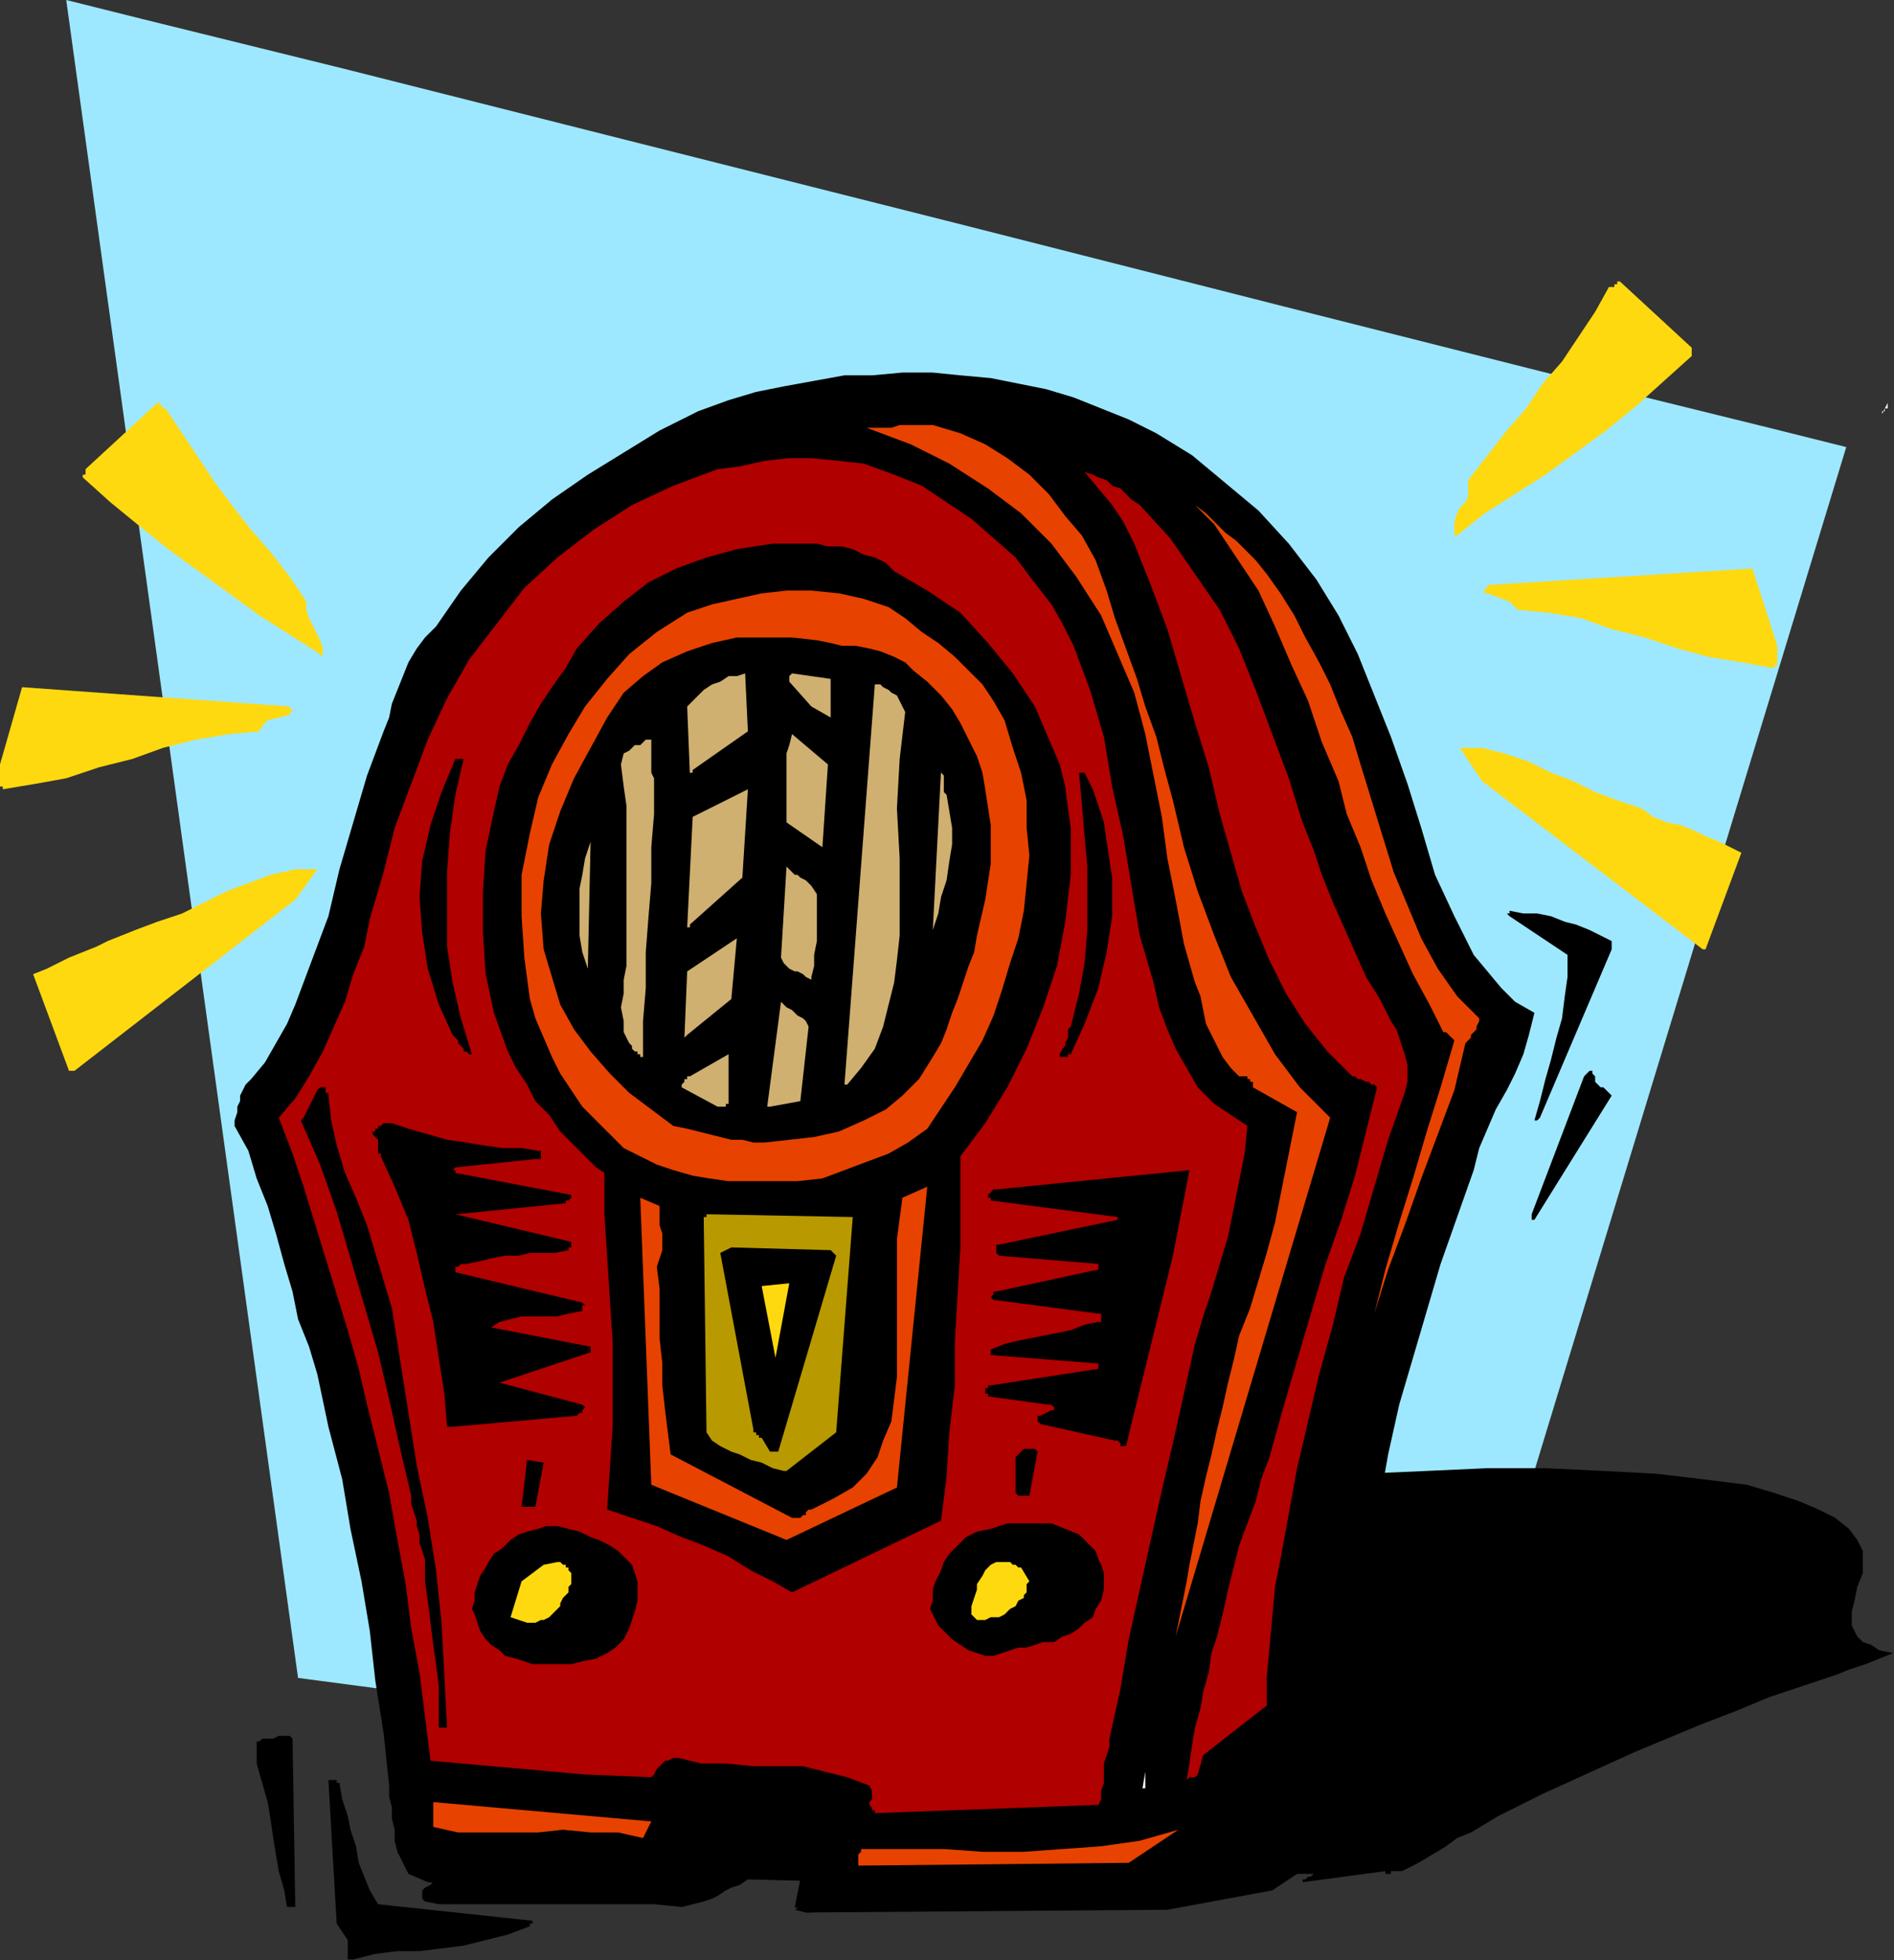 <?xml version="1.0" encoding="UTF-8" standalone="no"?>
<svg
   xmlns:dc="http://purl.org/dc/elements/1.1/"
   xmlns:cc="http://creativecommons.org/ns#"
   xmlns:rdf="http://www.w3.org/1999/02/22-rdf-syntax-ns#"
   xmlns:svg="http://www.w3.org/2000/svg"
   xmlns="http://www.w3.org/2000/svg"
   id="svg115"
   height="60.122mm"
   width="58.115mm"
   version="1.0">
  <rect width="100%" height="100%" fill="#333333" stroke="none"/>
  <defs
     id="defs3">
    <pattern
       y="0"
       x="0"
       height="6"
       width="6"
       patternUnits="userSpaceOnUse"
       id="WMFhbasepattern" />
  </defs>
  <path
     id="path5"
     d="  M 51.528,196.745   L 34.565,194.505   L 7.681,0   L 16.642,2.239   L 40.006,7.998   L 72.971,16.315   L 111.056,25.913   L 148.822,35.51   L 181.786,43.828   L 205.15,49.586   L 214.111,51.825   L 169.945,196.745   L 51.528,196.745  z "
     style="fill:#9ee8ff;fill-rule:evenodd;fill-opacity:1;stroke:none;" />
  <path
     id="path7"
     d="  M 40.966,227.136   L 43.526,226.496   L 46.087,226.176   L 48.647,226.176   L 51.207,225.856   L 53.768,225.536   L 56.328,224.897   L 58.889,224.257   L 61.449,223.297   L 61.449,223.297   L 61.449,223.297   L 61.449,223.297   L 61.449,222.977   L 61.769,222.977   L 61.769,222.977   L 61.769,222.657   L 61.769,222.657   L 43.846,220.738   L 42.886,219.138   L 42.246,217.539   L 41.606,215.939   L 41.286,214.02   L 40.646,212.1   L 40.326,210.501   L 39.686,208.581   L 39.366,206.662   L 39.046,206.662   L 39.046,206.662   L 39.046,206.342   L 38.726,206.342   L 38.726,206.342   L 38.406,206.342   L 38.086,206.342   L 38.086,206.342   L 39.046,222.977   L 40.326,224.897   L 40.326,227.136   L 40.646,227.136   L 40.646,227.136   L 40.646,227.136   L 40.646,227.136   L 40.646,227.136   L 40.646,227.136   L 40.966,227.136   L 40.966,227.136  z "
     style="fill:#000000;fill-rule:evenodd;fill-opacity:1;stroke:none;" />
  <path
     id="path9"
     d="  M 93.454,221.698   L 134.74,220.418   L 144.341,213.06   L 144.341,206.342   L 144.661,206.342   L 144.661,206.342   L 144.981,206.022   L 144.981,206.022   L 145.301,206.022   L 145.301,205.702   L 145.621,205.702   L 145.941,205.702   L 146.261,206.022   L 146.261,206.342   L 146.261,206.982   L 146.261,207.302   L 145.941,207.941   L 145.941,208.261   L 145.941,208.901   L 145.941,209.221   L 154.262,205.702   L 154.262,205.702   L 154.583,206.022   L 154.583,206.022   L 154.583,206.022   L 154.583,206.342   L 154.583,206.342   L 154.583,206.662   L 154.583,206.662   L 154.583,206.662   L 154.903,206.662   L 154.903,206.342   L 154.903,206.342   L 154.903,206.022   L 154.903,206.022   L 154.903,205.702   L 154.903,205.702   L 154.903,205.382   L 154.903,205.382   L 154.903,205.062   L 155.223,205.062   L 155.223,205.062   L 155.543,205.062   L 155.863,204.742   L 155.863,204.742   L 156.503,201.863   L 156.823,198.664   L 157.143,195.465   L 157.143,192.266   L 157.463,189.067   L 157.783,185.868   L 158.103,182.669   L 158.743,179.469   L 160.023,174.031   L 160.983,168.593   L 162.264,162.834   L 163.864,157.396   L 165.464,151.957   L 167.064,146.519   L 168.985,141.08   L 170.905,135.642   L 171.545,133.083   L 172.505,130.843   L 173.465,128.604   L 174.745,126.364   L 175.706,124.445   L 176.666,122.206   L 177.306,119.966   L 177.946,117.407   L 175.706,116.127   L 174.105,114.528   L 172.505,112.608   L 170.905,110.689   L 168.665,106.21   L 166.424,101.411   L 164.824,95.973   L 163.224,90.854   L 161.304,85.416   L 159.383,80.617   L 157.463,75.819   L 155.223,71.34   L 152.662,67.181   L 149.462,63.022   L 145.941,59.183   L 142.101,55.984   L 138.26,52.785   L 134.1,50.226   L 130.899,48.626   L 127.699,47.347   L 124.498,46.067   L 121.298,45.107   L 118.097,44.467   L 114.897,43.828   L 111.376,43.508   L 108.176,43.188   L 104.655,43.188   L 101.135,43.508   L 97.934,43.508   L 94.414,44.148   L 90.893,44.787   L 87.693,45.427   L 84.492,46.387   L 80.972,47.667   L 76.491,49.906   L 72.331,52.465   L 68.17,55.024   L 64.009,57.904   L 60.169,61.103   L 56.648,64.622   L 53.448,68.461   L 50.567,72.62   L 49.287,73.899   L 48.327,75.179   L 47.367,76.778   L 46.727,78.378   L 46.087,79.977   L 45.447,81.577   L 45.127,83.177   L 44.486,84.776   L 42.566,89.895   L 40.966,95.333   L 39.366,100.772   L 38.086,106.21   L 36.165,111.329   L 34.245,116.447   L 33.285,118.687   L 32.005,120.926   L 30.724,123.165   L 29.124,125.085   L 28.484,125.725   L 28.164,126.364   L 27.844,127.004   L 27.844,127.644   L 27.524,128.284   L 27.524,128.924   L 27.204,129.883   L 27.204,130.523   L 28.804,133.402   L 29.764,136.602   L 31.045,139.801   L 32.005,143   L 32.965,146.519   L 33.925,149.718   L 34.565,152.917   L 35.845,156.116   L 36.805,159.315   L 38.086,165.393   L 39.686,171.472   L 40.646,177.23   L 41.926,183.308   L 42.886,189.067   L 43.526,194.825   L 44.486,200.903   L 45.127,206.982   L 45.127,208.261   L 45.447,209.541   L 45.447,210.821   L 45.767,212.1   L 45.767,213.38   L 46.087,214.66   L 46.727,215.939   L 47.367,217.219   L 49.607,218.179   L 53.128,218.498   L 56.648,218.498   L 60.169,218.498   L 63.689,218.179   L 67.53,218.179   L 71.05,218.179   L 74.571,218.498   L 78.091,219.458   L 79.052,218.498   L 79.692,217.539   L 80.332,216.259   L 80.652,214.66   L 80.652,213.38   L 80.972,211.78   L 81.292,210.501   L 81.612,208.901   L 94.414,209.861   L 92.173,221.058   L 93.454,221.698  z "
     style="fill:#000000;fill-rule:evenodd;fill-opacity:1;stroke:none;" />
  <path
     id="path11"
     d="  M 93.454,221.698   L 135.38,221.378   L 147.542,219.138   L 150.422,217.219   L 150.742,217.219   L 150.742,217.219   L 151.062,217.219   L 151.382,217.219   L 151.382,217.219   L 151.702,217.219   L 152.022,217.219   L 152.342,217.219   L 152.342,217.219   L 152.342,217.219   L 152.022,217.539   L 152.022,217.539   L 151.702,217.539   L 151.382,217.859   L 151.062,217.859   L 151.062,218.179   L 160.663,216.899   L 160.663,216.899   L 160.663,217.219   L 160.663,217.219   L 160.663,217.219   L 160.663,217.219   L 160.663,217.219   L 160.663,217.219   L 160.663,217.219   L 160.663,217.219   L 160.663,217.219   L 160.983,217.219   L 160.983,217.219   L 160.983,217.219   L 160.983,217.219   L 161.304,217.219   L 161.304,216.899   L 161.304,216.899   L 161.624,216.899   L 161.624,216.899   L 161.944,216.899   L 161.944,216.899   L 162.264,216.899   L 162.584,216.899   L 162.584,216.899   L 164.504,215.939   L 166.104,214.979   L 167.704,214.02   L 168.985,213.06   L 170.585,212.42   L 172.185,211.46   L 173.785,210.501   L 175.706,209.541   L 178.906,207.941   L 182.427,206.342   L 185.947,204.742   L 189.468,203.143   L 193.308,201.543   L 197.149,199.944   L 201.309,198.344   L 205.15,196.745   L 207.07,196.105   L 208.99,195.465   L 210.911,194.825   L 212.831,194.185   L 214.431,193.545   L 216.352,192.906   L 217.952,192.266   L 219.552,191.626   L 217.952,191.306   L 216.992,190.666   L 216.031,190.346   L 215.391,189.707   L 215.071,189.067   L 214.751,188.427   L 214.751,187.787   L 214.751,186.827   L 215.071,185.548   L 215.391,183.948   L 216.031,182.349   L 216.031,181.069   L 216.031,179.789   L 215.391,178.51   L 214.431,177.23   L 212.831,175.95   L 210.911,174.991   L 208.67,174.031   L 205.79,173.071   L 202.59,172.112   L 197.469,171.472   L 192.028,170.832   L 185.947,170.512   L 179.226,170.192   L 172.505,170.192   L 165.464,170.512   L 158.103,170.832   L 150.742,171.472   L 145.301,172.112   L 139.86,172.751   L 134.74,173.711   L 129.619,174.351   L 124.498,175.311   L 119.377,176.27   L 114.577,177.55   L 110.096,178.83   L 108.496,179.15   L 106.896,179.469   L 105.295,179.789   L 104.015,180.429   L 102.735,180.749   L 101.775,181.389   L 100.495,181.709   L 99.214,182.029   L 95.374,183.628   L 91.533,185.228   L 88.013,186.827   L 84.172,188.427   L 80.332,190.026   L 76.491,191.306   L 72.331,192.586   L 67.53,193.865   L 66.89,194.185   L 66.25,194.185   L 65.61,194.505   L 65.29,194.505   L 64.969,194.825   L 64.329,194.825   L 64.009,195.145   L 63.689,195.465   L 64.009,196.105   L 63.689,197.064   L 63.689,198.024   L 63.369,198.984   L 63.049,199.944   L 62.729,200.903   L 62.089,201.863   L 61.769,202.823   L 61.449,203.783   L 60.809,205.382   L 59.849,207.302   L 58.569,208.901   L 57.288,210.501   L 56.008,212.1   L 54.408,214.02   L 52.808,215.619   L 50.887,217.219   L 50.567,217.859   L 50.247,218.179   L 49.927,218.498   L 49.287,218.818   L 48.967,219.138   L 48.967,219.778   L 48.967,220.098   L 49.287,220.418   L 50.887,220.738   L 54.408,220.738   L 57.928,220.738   L 61.449,220.738   L 65.29,220.738   L 68.81,220.738   L 72.331,220.738   L 75.851,220.738   L 79.052,221.058   L 80.332,220.738   L 81.612,220.418   L 82.572,220.098   L 83.212,219.778   L 84.172,219.138   L 84.812,218.818   L 85.773,218.498   L 86.733,217.859   L 99.214,218.179   L 92.173,221.378   L 93.454,221.698  z "
     style="fill:#000000;fill-rule:evenodd;fill-opacity:1;stroke:none;" />
  <path
     id="path13"
     d="  M 33.925,221.058   L 33.925,221.058   L 33.925,221.058   L 33.925,221.058   L 33.925,221.058   L 33.925,221.058   L 33.925,221.058   L 34.245,221.058   L 34.245,221.058   L 33.925,201.543   L 33.605,201.223   L 32.965,201.223   L 32.645,201.223   L 32.325,201.223   L 31.685,201.543   L 31.365,201.543   L 31.045,201.543   L 30.404,201.543   L 30.084,201.863   L 29.764,201.863   L 29.764,202.503   L 29.764,202.823   L 29.764,203.143   L 29.764,203.783   L 29.764,204.102   L 29.764,204.422   L 30.404,206.662   L 31.045,208.901   L 31.365,210.821   L 31.685,213.06   L 32.005,214.979   L 32.325,216.899   L 32.965,219.138   L 33.285,221.058   L 33.285,221.058   L 33.605,221.058   L 33.605,221.058   L 33.605,221.058   L 33.605,221.058   L 33.605,221.058   L 33.925,221.058   L 33.925,221.058  z "
     style="fill:#000000;fill-rule:evenodd;fill-opacity:1;stroke:none;" />
  <path
     id="path15"
     d="  M 99.855,216.259   L 130.899,215.939   L 136.66,212.1   L 132.179,213.38   L 127.699,214.02   L 123.218,214.34   L 118.737,214.66   L 113.937,214.66   L 109.456,214.34   L 104.655,214.34   L 100.175,214.34   L 99.855,214.34   L 99.855,214.66   L 99.535,214.979   L 99.535,214.979   L 99.535,215.299   L 99.535,215.619   L 99.535,215.939   L 99.535,216.259   L 99.535,216.259   L 99.535,216.259   L 99.535,216.259   L 99.535,216.259   L 99.535,216.259   L 99.855,216.259   L 99.855,216.259   L 99.855,216.259  z "
     style="fill:#e84200;fill-rule:evenodd;fill-opacity:1;stroke:none;" />
  <path
     id="path17"
     d="  M 150.742,214.34   L 164.184,207.621   L 163.864,205.702   L 163.224,204.102   L 162.904,202.183   L 162.264,199.944   L 161.944,198.024   L 161.624,195.785   L 161.624,193.865   L 161.944,191.946   L 161.944,191.626   L 161.944,191.626   L 161.624,191.306   L 161.624,191.306   L 161.624,191.306   L 161.624,191.306   L 161.304,191.306   L 161.304,191.306   L 160.983,194.825   L 160.663,198.344   L 160.343,201.543   L 159.383,204.422   L 157.783,207.302   L 155.863,209.861   L 153.622,212.1   L 150.422,214.34   L 150.422,214.34   L 150.422,214.34   L 150.422,214.34   L 150.422,214.34   L 150.742,214.34   L 150.742,214.34   L 150.742,214.34   L 150.742,214.34  z "
     style="fill:#000000;fill-rule:evenodd;fill-opacity:1;stroke:none;" />
  <path
     id="path19"
     d="  M 74.571,213.06   L 75.531,211.141   L 50.247,208.901   L 50.247,211.78   L 53.128,212.42   L 56.008,212.42   L 59.209,212.42   L 62.409,212.42   L 65.29,212.1   L 68.49,212.42   L 71.69,212.42   L 74.571,213.06  z "
     style="fill:#e84200;fill-rule:evenodd;fill-opacity:1;stroke:none;" />
  <path
     id="path21"
     d="  M 101.455,210.181   L 127.379,209.221   L 127.699,208.581   L 127.699,207.621   L 128.019,206.662   L 128.019,205.702   L 128.019,204.422   L 128.339,203.463   L 128.659,202.503   L 128.659,201.543   L 129.939,195.785   L 130.899,190.026   L 132.179,184.268   L 133.459,178.51   L 134.74,172.751   L 136.02,167.313   L 137.3,161.554   L 138.58,155.796   L 139.54,152.597   L 140.5,149.718   L 141.461,146.519   L 142.421,143.32   L 143.061,140.121   L 143.701,136.921   L 144.341,133.722   L 144.661,130.523   L 142.741,129.244   L 140.821,127.964   L 138.9,126.044   L 137.62,123.805   L 136.34,121.566   L 135.38,119.326   L 134.42,116.767   L 133.78,113.888   L 132.179,108.449   L 131.219,102.691   L 130.259,96.933   L 128.979,91.174   L 128.019,85.416   L 126.418,79.977   L 125.458,77.418   L 124.498,74.859   L 123.218,72.3   L 121.938,70.06   L 119.697,67.181   L 117.777,64.622   L 115.217,62.382   L 112.656,60.143   L 109.776,58.224   L 106.896,56.304   L 103.695,55.024   L 100.175,53.745   L 97.294,53.425   L 94.094,53.105   L 91.533,53.105   L 88.653,53.425   L 85.773,54.065   L 83.212,54.385   L 80.652,55.344   L 78.091,56.304   L 73.291,58.544   L 68.81,61.423   L 64.649,64.622   L 60.809,68.141   L 57.608,72.3   L 54.408,76.458   L 51.848,80.937   L 49.607,85.736   L 47.687,90.854   L 45.767,95.973   L 44.486,101.092   L 42.886,106.53   L 42.246,109.729   L 40.966,112.928   L 40.006,116.127   L 38.726,119.006   L 37.445,121.886   L 35.845,124.765   L 34.245,127.324   L 32.325,129.563   L 33.925,133.722   L 35.205,137.561   L 36.485,141.72   L 37.766,145.879   L 39.046,150.038   L 40.326,154.197   L 41.606,158.675   L 42.566,162.834   L 43.846,167.953   L 45.127,173.071   L 46.087,178.51   L 47.047,183.628   L 47.687,188.747   L 48.647,193.865   L 49.287,198.984   L 49.927,204.102   L 67.85,205.702   L 75.531,206.022   L 75.851,205.702   L 76.171,205.062   L 76.491,204.742   L 76.811,204.422   L 77.131,204.102   L 77.451,204.102   L 78.091,203.783   L 78.731,203.783   L 81.292,204.422   L 84.172,204.422   L 87.373,204.742   L 90.253,204.742   L 93.134,204.742   L 95.694,205.382   L 98.254,206.022   L 100.815,206.982   L 101.135,207.621   L 101.135,207.941   L 101.135,208.261   L 101.135,208.581   L 100.815,208.901   L 100.815,209.221   L 101.135,209.541   L 101.135,209.861   L 101.135,209.861   L 101.135,209.861   L 101.135,209.861   L 101.455,209.861   L 101.455,209.861   L 101.455,209.861   L 101.455,209.861   L 101.455,210.181  z "
     style="fill:#b00000;fill-rule:evenodd;fill-opacity:1;stroke:none;" />
  <path
     id="path23"
     d="  M 132.499,207.302   L 132.819,207.302   L 132.819,206.982   L 132.819,206.662   L 132.819,206.342   L 132.819,206.022   L 132.819,205.702   L 132.819,205.382   L 132.819,205.382   L 132.499,207.302  z "
     style="fill:#ffffff;fill-rule:evenodd;fill-opacity:1;stroke:none;" />
  <path
     id="path25"
     d="  M 137.62,206.342   L 137.94,206.022   L 137.94,206.022   L 137.94,206.022   L 138.26,206.022   L 138.26,206.022   L 138.58,206.022   L 138.58,206.022   L 138.9,205.702   L 139.54,203.463   L 146.901,197.704   L 146.901,194.505   L 147.221,190.986   L 147.542,187.467   L 147.862,183.948   L 148.502,180.749   L 149.142,177.23   L 149.782,173.711   L 150.422,170.192   L 151.702,164.754   L 152.982,159.315   L 154.583,153.557   L 155.863,148.118   L 157.783,143   L 159.383,137.561   L 160.983,132.123   L 162.904,126.684   L 163.224,125.405   L 163.224,124.445   L 163.224,123.485   L 162.904,122.206   L 162.584,121.246   L 162.264,120.286   L 161.944,119.326   L 161.304,118.367   L 160.023,115.807   L 158.423,113.248   L 157.143,110.369   L 155.863,107.49   L 154.583,104.611   L 153.302,101.411   L 152.342,98.532   L 151.062,95.333   L 149.462,90.215   L 147.542,85.096   L 145.621,79.977   L 143.701,75.179   L 141.461,70.7   L 138.58,66.541   L 135.7,62.382   L 132.179,58.544   L 131.219,57.904   L 130.579,57.264   L 129.939,56.624   L 128.979,56.304   L 128.339,55.664   L 127.379,55.344   L 126.738,55.024   L 125.778,54.705   L 127.379,56.624   L 128.979,58.544   L 130.259,60.463   L 131.539,63.022   L 133.459,67.821   L 135.38,72.939   L 136.98,78.378   L 138.58,83.816   L 140.18,88.935   L 141.461,94.373   L 142.741,98.852   L 144.021,103.331   L 145.621,107.49   L 147.221,111.329   L 149.142,115.168   L 151.382,118.687   L 153.942,121.886   L 156.823,124.765   L 157.143,124.765   L 157.463,125.085   L 157.783,125.085   L 158.423,125.405   L 158.743,125.405   L 159.063,125.725   L 159.383,125.725   L 159.703,126.044   L 158.423,131.163   L 157.143,136.282   L 155.543,141.4   L 153.622,146.839   L 152.022,152.277   L 150.422,157.716   L 148.822,163.154   L 147.221,168.912   L 146.261,171.472   L 145.621,174.031   L 144.661,176.59   L 143.701,179.15   L 143.061,181.709   L 142.421,184.268   L 141.781,187.147   L 141.141,189.707   L 140.5,191.626   L 140.18,193.865   L 139.54,196.105   L 139.22,198.024   L 138.58,200.264   L 138.26,202.183   L 137.94,204.422   L 137.62,206.342   L 137.62,206.342   L 137.62,206.342   L 137.62,206.342   L 137.62,206.342   L 137.62,206.342   L 137.62,206.342   L 137.62,206.342   L 137.62,206.342  z "
     style="fill:#b00000;fill-rule:evenodd;fill-opacity:1;stroke:none;" />
  <path
     id="path27"
     d="  M 51.207,200.264   L 51.528,200.264   L 51.528,200.264   L 51.528,200.264   L 51.528,200.264   L 51.528,200.264   L 51.528,200.264   L 51.848,200.264   L 51.848,200.264   L 51.528,194.185   L 51.207,188.107   L 50.567,182.029   L 49.607,175.95   L 48.327,169.872   L 47.367,163.794   L 46.407,157.716   L 45.447,151.637   L 44.486,148.438   L 43.526,145.239   L 42.566,142.04   L 41.286,138.841   L 40.006,135.962   L 39.046,132.763   L 38.406,129.883   L 38.086,127.004   L 38.086,126.684   L 37.766,126.684   L 37.766,126.364   L 37.766,126.364   L 37.766,126.364   L 37.766,126.044   L 37.766,126.044   L 37.445,126.044   L 37.125,126.044   L 36.805,126.364   L 36.485,127.004   L 36.165,127.644   L 35.845,128.284   L 35.525,128.924   L 35.205,129.563   L 34.885,129.883   L 37.125,135.002   L 39.046,140.44   L 40.646,145.879   L 42.246,151.317   L 43.846,156.756   L 45.127,162.194   L 46.407,167.953   L 47.687,173.391   L 47.687,174.351   L 48.007,175.311   L 48.327,176.27   L 48.327,176.91   L 48.647,177.87   L 48.647,178.83   L 48.967,179.789   L 49.287,180.749   L 49.287,183.308   L 49.607,185.548   L 49.927,188.107   L 50.247,190.666   L 50.567,192.906   L 50.887,195.465   L 50.887,197.704   L 50.887,200.264   L 50.887,200.264   L 50.887,200.264   L 51.207,200.264   L 51.207,200.264   L 51.207,200.264   L 51.207,200.264   L 51.207,200.264   L 51.207,200.264  z "
     style="fill:#000000;fill-rule:evenodd;fill-opacity:1;stroke:none;" />
  <path
     id="path29"
     d="  M 134.1,199.624   L 134.42,197.384   L 134.1,199.624  z "
     style="fill:#ffffff;fill-rule:evenodd;fill-opacity:1;stroke:none;" />
  <path
     id="path31"
     d="  M 135.06,193.545   L 136.02,190.986   L 135.06,193.545  z "
     style="fill:#ffffff;fill-rule:evenodd;fill-opacity:1;stroke:none;" />
  <path
     id="path33"
     d="  M 61.769,192.906   L 63.049,192.906   L 64.649,192.906   L 66.25,192.906   L 67.53,192.586   L 69.13,192.266   L 70.41,191.626   L 71.37,190.986   L 72.331,190.026   L 72.971,188.747   L 73.291,187.787   L 73.611,186.827   L 73.931,185.548   L 73.931,184.588   L 73.931,183.308   L 73.611,182.349   L 73.291,181.389   L 72.331,180.429   L 71.69,179.789   L 70.73,179.15   L 69.45,178.51   L 68.49,178.19   L 67.21,177.55   L 65.93,177.23   L 64.649,176.91   L 63.369,176.91   L 62.409,177.23   L 61.129,177.55   L 60.169,177.87   L 59.209,178.51   L 58.248,179.469   L 57.288,180.109   L 56.648,181.069   L 56.328,181.709   L 55.688,182.669   L 55.368,183.628   L 55.048,184.588   L 55.048,185.548   L 54.728,186.507   L 55.048,187.147   L 55.368,188.107   L 55.688,189.067   L 56.328,190.026   L 56.968,190.666   L 57.928,191.306   L 58.569,191.946   L 59.849,192.266   L 60.809,192.586   L 61.769,192.906  z "
     style="fill:#000000;fill-rule:evenodd;fill-opacity:1;stroke:none;" />
  <path
     id="path35"
     d="  M 114.257,191.946   L 115.217,191.946   L 116.177,191.626   L 117.137,191.306   L 118.097,190.986   L 119.057,190.986   L 120.017,190.666   L 120.978,190.346   L 122.258,190.346   L 123.218,189.707   L 124.178,189.387   L 125.138,188.747   L 125.778,188.107   L 126.738,187.467   L 127.059,186.507   L 127.699,185.548   L 128.019,184.268   L 128.019,183.308   L 128.019,182.349   L 127.699,181.389   L 127.379,180.749   L 127.059,179.789   L 126.418,179.15   L 125.778,178.51   L 125.138,177.87   L 123.538,177.23   L 121.938,176.59   L 120.017,176.59   L 118.417,176.59   L 116.817,176.59   L 114.897,177.23   L 113.297,177.55   L 112.016,178.19   L 111.056,179.15   L 110.096,180.109   L 109.456,181.069   L 109.136,182.029   L 108.496,183.308   L 108.176,184.268   L 108.176,185.548   L 107.856,186.507   L 108.496,187.787   L 108.816,188.427   L 109.776,189.387   L 110.416,190.026   L 111.376,190.666   L 112.336,191.306   L 113.297,191.626   L 114.257,191.946  z "
     style="fill:#000000;fill-rule:evenodd;fill-opacity:1;stroke:none;" />
  <path
     id="path37"
     d="  M 136.34,189.707   L 154.262,129.563   L 150.742,126.044   L 147.862,122.206   L 145.301,117.727   L 142.741,113.248   L 140.821,108.449   L 138.9,103.331   L 137.3,98.212   L 136.02,92.774   L 135.06,89.255   L 134.1,85.416   L 132.819,81.897   L 131.859,78.698   L 130.579,75.179   L 129.299,71.66   L 128.339,68.461   L 127.059,64.942   L 125.458,62.063   L 123.538,59.823   L 121.618,57.264   L 119.377,55.024   L 116.817,53.105   L 114.257,51.505   L 111.376,50.226   L 108.176,49.266   L 107.216,49.266   L 106.255,49.266   L 105.295,49.266   L 104.335,49.266   L 103.375,49.586   L 102.415,49.586   L 101.455,49.586   L 100.495,49.586   L 105.615,51.505   L 110.096,53.745   L 114.577,56.624   L 118.417,59.503   L 121.938,63.022   L 124.818,66.861   L 127.699,71.34   L 129.619,75.819   L 131.539,80.297   L 132.819,85.096   L 133.78,89.895   L 134.74,94.693   L 135.38,99.492   L 136.34,104.291   L 137.3,109.409   L 138.58,113.888   L 139.22,115.487   L 139.54,117.087   L 139.86,118.687   L 140.5,119.966   L 141.141,121.246   L 141.781,122.525   L 142.741,123.805   L 143.701,124.765   L 143.701,124.765   L 144.021,124.765   L 144.021,124.765   L 144.021,124.765   L 144.341,124.765   L 144.341,124.765   L 144.661,124.765   L 144.661,125.085   L 144.981,125.085   L 144.981,125.085   L 144.981,125.085   L 144.981,125.405   L 145.301,125.405   L 145.301,125.725   L 145.301,125.725   L 145.301,126.044   L 150.422,128.924   L 149.782,132.123   L 149.142,135.322   L 148.502,138.521   L 147.862,141.72   L 146.901,145.239   L 145.941,148.438   L 144.981,151.637   L 143.701,154.836   L 143.061,157.716   L 142.421,160.275   L 141.781,163.154   L 141.141,165.713   L 140.5,168.593   L 139.86,171.152   L 139.22,174.031   L 138.9,176.59   L 138.58,178.19   L 138.26,179.789   L 137.94,181.389   L 137.62,183.308   L 137.3,184.908   L 136.98,186.507   L 136.66,188.107   L 136.34,189.707  z "
     style="fill:#e84200;fill-rule:evenodd;fill-opacity:1;stroke:none;" />
  <path
     id="path39"
     d="  M 61.129,188.107   L 61.449,188.107   L 62.089,188.107   L 62.729,187.787   L 63.049,187.787   L 63.689,187.467   L 64.009,187.147   L 64.649,186.507   L 64.969,186.188   L 64.969,185.868   L 65.29,185.228   L 65.61,184.908   L 65.93,184.588   L 65.93,183.948   L 66.25,183.628   L 66.25,182.988   L 66.25,182.349   L 66.25,182.349   L 65.93,182.029   L 65.93,181.709   L 65.61,181.709   L 65.61,181.389   L 65.29,181.389   L 64.969,181.069   L 64.649,181.069   L 63.049,181.389   L 60.489,183.308   L 59.209,187.467   L 61.129,188.107  z "
     style="fill:#ffd90f;fill-rule:evenodd;fill-opacity:1;stroke:none;" />
  <path
     id="path41"
     d="  M 113.617,187.787   L 114.257,187.787   L 114.897,187.467   L 115.857,187.467   L 116.497,187.147   L 117.137,186.507   L 117.777,186.188   L 118.097,185.548   L 118.737,185.228   L 118.737,184.908   L 119.057,184.588   L 119.057,184.268   L 119.057,184.268   L 119.057,183.948   L 119.057,183.628   L 119.057,183.628   L 119.377,183.308   L 118.417,181.709   L 118.097,181.709   L 117.777,181.389   L 117.457,181.389   L 117.137,181.069   L 116.817,181.069   L 116.177,181.069   L 115.857,181.069   L 115.537,181.069   L 114.897,181.389   L 114.257,182.029   L 113.937,182.669   L 113.297,183.628   L 113.297,184.268   L 112.976,185.228   L 112.656,186.188   L 112.656,186.827   L 112.656,187.147   L 112.656,187.147   L 112.976,187.467   L 112.976,187.467   L 112.976,187.467   L 113.297,187.787   L 113.297,187.787   L 113.617,187.787  z "
     style="fill:#ffd90f;fill-rule:evenodd;fill-opacity:1;stroke:none;" />
  <path
     id="path43"
     d="  M 91.853,184.588   L 109.136,176.27   L 109.776,171.152   L 110.096,166.033   L 110.736,160.595   L 110.736,155.476   L 111.056,150.038   L 111.376,144.599   L 111.376,139.481   L 111.376,134.042   L 114.257,130.203   L 116.817,126.044   L 119.057,121.566   L 120.978,116.767   L 122.578,111.968   L 123.538,106.85   L 124.178,101.411   L 124.178,95.973   L 123.858,93.734   L 123.538,91.174   L 122.898,88.615   L 121.938,86.376   L 120.017,81.897   L 117.457,78.058   L 114.577,74.539   L 111.376,71.02   L 107.536,68.461   L 103.695,66.221   L 102.735,65.262   L 101.455,64.622   L 100.175,64.302   L 98.894,63.662   L 97.614,63.342   L 96.014,63.342   L 94.734,63.022   L 93.454,63.022   L 89.613,63.022   L 85.452,63.662   L 81.932,64.622   L 78.411,65.901   L 75.211,67.501   L 72.331,69.74   L 69.45,72.3   L 66.89,75.179   L 65.61,77.418   L 64.009,79.658   L 62.729,81.577   L 61.449,83.816   L 60.169,86.376   L 58.889,88.615   L 57.928,91.174   L 57.288,94.053   L 56.328,98.532   L 56.008,103.331   L 56.008,108.13   L 56.328,112.928   L 57.288,117.407   L 58.889,121.886   L 59.849,123.805   L 61.129,125.725   L 62.089,127.644   L 63.689,129.244   L 64.329,130.203   L 64.969,131.163   L 65.93,132.123   L 66.57,132.763   L 67.53,133.722   L 68.17,134.362   L 69.13,135.322   L 70.09,135.962   L 70.09,140.76   L 70.41,145.559   L 70.73,150.678   L 71.05,155.476   L 71.05,160.275   L 71.05,165.393   L 70.73,170.192   L 70.41,174.991   L 73.291,175.95   L 76.171,176.91   L 79.052,178.19   L 81.612,179.15   L 84.492,180.429   L 87.053,182.029   L 89.613,183.308   L 91.853,184.588  z "
     style="fill:#000000;fill-rule:evenodd;fill-opacity:1;stroke:none;" />
  <path
     id="path45"
     d="  M 91.213,178.51   L 104.015,172.431   L 107.536,137.561   L 104.655,138.841   L 104.015,143.64   L 104.015,149.078   L 104.015,154.516   L 104.015,159.635   L 103.695,162.194   L 103.375,164.754   L 102.415,166.993   L 101.775,168.912   L 100.495,170.832   L 98.894,172.431   L 96.654,173.711   L 94.094,174.991   L 93.774,174.991   L 93.454,175.311   L 93.454,175.631   L 93.134,175.631   L 92.814,175.95   L 92.493,175.95   L 92.173,175.95   L 91.853,175.95   L 77.771,168.593   L 77.451,166.033   L 77.131,163.474   L 76.811,160.595   L 76.811,158.035   L 76.491,155.156   L 76.491,152.277   L 76.491,149.398   L 76.171,146.839   L 76.491,145.879   L 76.811,144.919   L 76.811,143.959   L 76.811,143   L 76.491,142.04   L 76.491,141.4   L 76.491,140.44   L 76.491,139.801   L 74.251,138.841   L 75.531,172.112   L 91.213,178.51  z "
     style="fill:#e84200;fill-rule:evenodd;fill-opacity:1;stroke:none;" />
  <path
     id="path47"
     d="  M 60.809,174.671   L 62.089,174.671   L 63.049,169.552   L 61.129,169.232   L 60.489,174.671   L 60.489,174.671   L 60.489,174.671   L 60.489,174.671   L 60.489,174.671   L 60.489,174.671   L 60.489,174.671   L 60.809,174.671   L 60.809,174.671  z "
     style="fill:#000000;fill-rule:evenodd;fill-opacity:1;stroke:none;" />
  <path
     id="path49"
     d="  M 118.097,173.391   L 119.377,173.391   L 120.338,168.273   L 120.338,168.273   L 120.338,168.273   L 120.017,167.953   L 119.697,167.953   L 119.377,167.953   L 119.377,167.953   L 119.057,167.953   L 118.737,167.953   L 118.097,168.593   L 117.777,168.912   L 117.777,169.552   L 117.777,170.192   L 117.777,171.152   L 117.777,171.792   L 117.777,172.431   L 117.777,173.071   L 117.777,173.071   L 117.777,173.071   L 117.777,173.071   L 117.777,173.071   L 117.777,173.071   L 118.097,173.391   L 118.097,173.391   L 118.097,173.391  z "
     style="fill:#000000;fill-rule:evenodd;fill-opacity:1;stroke:none;" />
  <path
     id="path51"
     d="  M 91.213,170.512   L 96.974,166.033   L 98.894,141.08   L 82.252,140.76   L 82.252,140.76   L 81.932,140.76   L 81.932,140.76   L 81.932,141.08   L 81.932,141.08   L 81.612,141.08   L 81.612,141.08   L 81.612,141.08   L 81.932,166.033   L 82.572,166.993   L 83.532,167.633   L 84.812,168.273   L 85.773,168.593   L 87.053,169.232   L 88.333,169.552   L 89.613,170.192   L 90.893,170.512   L 90.893,170.512   L 90.893,170.512   L 90.893,170.512   L 91.213,170.512   L 91.213,170.512   L 91.213,170.512   L 91.213,170.512   L 91.213,170.512  z "
     style="fill:#b89900;fill-rule:evenodd;fill-opacity:1;stroke:none;" />
  <path
     id="path53"
     d="  M 155.223,170.192   L 156.823,164.754   L 155.223,170.192  z "
     style="fill:#ffffff;fill-rule:evenodd;fill-opacity:1;stroke:none;" />
  <path
     id="path55"
     d="  M 89.613,168.273   L 89.613,168.273   L 89.933,168.273   L 89.933,168.273   L 89.933,168.273   L 89.933,168.273   L 90.253,168.273   L 90.253,168.273   L 90.253,168.273   L 96.974,145.559   L 96.974,145.559   L 96.974,145.559   L 96.974,145.559   L 96.654,145.239   L 96.654,145.239   L 96.654,145.239   L 96.654,145.239   L 96.334,144.919   L 84.812,144.599   L 83.532,145.239   L 87.373,165.713   L 87.373,166.033   L 87.373,166.033   L 87.693,166.033   L 87.693,166.353   L 87.693,166.353   L 88.013,166.353   L 88.013,166.673   L 88.333,166.673   L 89.293,168.273   L 89.293,168.273   L 89.293,168.273   L 89.293,168.273   L 89.293,168.273   L 89.613,168.273   L 89.613,168.273   L 89.613,168.273   L 89.613,168.273  z "
     style="fill:#000000;fill-rule:evenodd;fill-opacity:1;stroke:none;" />
  <path
     id="path57"
     d="  M 130.579,167.633   L 136.02,145.559   L 137.94,135.642   L 115.537,137.881   L 115.217,137.881   L 115.217,137.881   L 115.217,137.881   L 114.897,138.201   L 114.897,138.201   L 114.897,138.201   L 114.577,138.521   L 114.577,138.521   L 114.577,138.841   L 114.897,138.841   L 114.897,138.841   L 114.897,138.841   L 114.897,138.841   L 114.897,138.841   L 114.897,138.841   L 114.897,139.161   L 129.619,141.08   L 129.619,141.08   L 129.619,141.08   L 129.619,141.08   L 129.619,141.08   L 129.619,141.08   L 129.619,141.4   L 129.619,141.4   L 129.619,141.4   L 115.857,144.279   L 115.857,144.279   L 115.537,144.279   L 115.537,144.279   L 115.537,144.599   L 115.537,144.599   L 115.537,144.599   L 115.537,144.919   L 115.537,144.919   L 115.537,144.919   L 115.537,144.919   L 115.537,144.919   L 115.537,145.239   L 115.537,145.239   L 115.537,145.239   L 115.537,145.239   L 115.857,145.559   L 127.379,146.519   L 127.379,146.519   L 127.379,146.519   L 127.379,146.839   L 127.379,146.839   L 127.379,146.839   L 127.379,146.839   L 127.379,146.839   L 127.379,147.159   L 115.537,149.718   L 115.217,149.718   L 115.217,149.718   L 115.217,150.038   L 115.217,150.038   L 114.897,150.358   L 114.897,150.358   L 115.217,150.678   L 115.217,150.678   L 127.379,152.277   L 127.699,152.277   L 127.699,152.597   L 127.699,152.597   L 127.699,152.917   L 127.699,152.917   L 127.699,153.237   L 127.379,153.237   L 127.379,153.237   L 125.778,153.557   L 124.178,154.197   L 122.578,154.516   L 120.978,154.836   L 119.377,155.156   L 117.777,155.476   L 116.497,155.796   L 114.897,156.436   L 114.897,156.436   L 114.897,156.756   L 114.897,156.756   L 114.897,156.756   L 114.897,156.756   L 114.897,156.756   L 114.897,157.076   L 114.897,157.076   L 127.059,158.035   L 127.059,158.035   L 127.379,158.035   L 127.379,158.035   L 127.379,158.035   L 127.379,158.355   L 127.379,158.355   L 127.379,158.355   L 127.379,158.675   L 114.897,160.595   L 114.897,160.595   L 114.897,160.595   L 114.577,160.595   L 114.577,160.915   L 114.577,160.915   L 114.257,160.915   L 114.257,161.235   L 114.257,161.235   L 114.257,161.554   L 114.257,161.554   L 114.257,161.554   L 114.257,161.554   L 114.257,161.554   L 114.577,161.554   L 114.577,161.554   L 114.577,161.874   L 121.618,162.834   L 121.938,162.834   L 121.938,162.834   L 121.938,162.834   L 122.258,163.154   L 122.258,163.154   L 122.258,163.154   L 122.258,163.474   L 121.938,163.474   L 120.658,164.114   L 120.658,164.114   L 120.658,164.114   L 120.338,164.114   L 120.338,164.114   L 120.338,164.434   L 120.338,164.434   L 120.338,164.434   L 120.338,164.754   L 120.338,164.754   L 120.338,164.754   L 120.338,164.754   L 120.338,164.754   L 120.338,164.754   L 120.338,164.754   L 120.658,165.073   L 120.658,165.073   L 129.299,166.993   L 129.299,166.993   L 129.619,166.993   L 129.619,166.993   L 129.939,167.313   L 129.939,167.313   L 129.939,167.633   L 130.259,167.633   L 130.579,167.633  z "
     style="fill:#000000;fill-rule:evenodd;fill-opacity:1;stroke:none;" />
  <path
     id="path59"
     d="  M 52.488,165.393   L 66.89,164.114   L 67.21,163.794   L 67.21,163.794   L 67.53,163.794   L 67.53,163.474   L 67.53,163.474   L 67.85,163.154   L 67.85,163.154   L 67.53,162.834   L 57.928,160.275   L 68.49,156.756   L 68.49,156.756   L 68.49,156.756   L 68.49,156.756   L 68.49,156.436   L 68.49,156.436   L 68.49,156.436   L 68.49,156.436   L 68.49,156.116   L 56.968,153.877   L 57.928,153.237   L 59.209,152.917   L 60.489,152.597   L 61.769,152.597   L 63.369,152.597   L 64.649,152.597   L 65.93,152.277   L 67.53,151.957   L 67.53,151.957   L 67.53,151.637   L 67.53,151.637   L 67.53,151.637   L 67.53,151.317   L 67.85,151.317   L 67.53,150.997   L 67.53,150.997   L 52.808,147.478   L 52.808,147.159   L 52.808,147.159   L 52.808,146.839   L 53.128,146.839   L 53.448,146.519   L 53.448,146.519   L 53.768,146.519   L 54.088,146.519   L 55.688,146.199   L 56.968,145.879   L 58.569,145.559   L 60.169,145.559   L 61.449,145.239   L 63.049,145.239   L 64.329,145.239   L 65.93,144.919   L 65.93,144.919   L 65.93,144.599   L 66.25,144.599   L 66.25,144.599   L 66.25,144.279   L 66.25,144.279   L 66.25,143.959   L 66.25,143.959   L 52.808,140.76   L 65.61,139.481   L 65.61,139.481   L 65.61,139.161   L 65.93,139.161   L 65.93,139.161   L 65.93,139.161   L 66.25,138.841   L 66.25,138.841   L 66.25,138.521   L 52.808,135.962   L 52.808,135.642   L 52.808,135.642   L 52.808,135.642   L 52.808,135.642   L 52.488,135.642   L 52.488,135.642   L 52.808,135.322   L 52.808,135.322   L 62.089,134.362   L 62.409,134.362   L 62.409,134.362   L 62.729,134.362   L 62.729,134.042   L 62.729,134.042   L 62.729,133.722   L 62.729,133.402   L 62.409,133.402   L 60.489,133.083   L 58.248,133.083   L 56.008,132.763   L 54.088,132.443   L 51.848,132.123   L 49.607,131.483   L 47.367,130.843   L 45.447,130.203   L 45.127,130.203   L 44.807,130.203   L 44.486,130.203   L 44.166,130.523   L 44.166,130.523   L 43.846,130.523   L 43.846,130.843   L 43.526,130.843   L 43.526,131.163   L 43.206,131.163   L 43.206,131.483   L 43.526,131.803   L 43.526,131.803   L 43.846,132.123   L 43.846,132.443   L 43.846,132.763   L 43.846,132.763   L 43.846,132.763   L 43.846,132.763   L 43.846,133.083   L 43.846,133.083   L 43.846,133.083   L 43.846,133.402   L 43.526,133.402   L 43.846,133.402   L 43.846,133.722   L 43.846,133.722   L 43.846,133.722   L 44.166,133.722   L 44.166,134.042   L 44.166,134.042   L 44.166,134.042   L 45.767,137.561   L 47.367,141.4   L 48.327,145.239   L 49.287,149.398   L 50.247,153.237   L 50.887,157.396   L 51.528,161.554   L 51.848,165.393   L 52.168,165.393   L 52.168,165.393   L 52.168,165.393   L 52.168,165.393   L 52.168,165.393   L 52.168,165.393   L 52.488,165.393   L 52.488,165.393  z "
     style="fill:#000000;fill-rule:evenodd;fill-opacity:1;stroke:none;" />
  <path
     id="path61"
     d="  M 157.143,163.154   L 158.103,157.716   L 159.383,152.277   L 160.983,147.159   L 162.904,142.04   L 164.824,136.602   L 166.744,131.483   L 168.665,126.364   L 169.945,120.926   L 170.265,120.606   L 170.585,120.286   L 170.585,119.966   L 170.905,119.646   L 171.225,119.326   L 171.225,119.006   L 171.545,118.367   L 171.545,118.047   L 168.985,115.487   L 166.744,112.288   L 164.824,108.769   L 163.224,104.93   L 161.624,101.092   L 160.343,96.933   L 159.063,92.774   L 157.783,88.615   L 156.823,85.416   L 155.543,82.537   L 154.262,79.338   L 152.982,76.778   L 151.382,73.899   L 150.102,71.34   L 148.502,68.781   L 146.901,66.541   L 145.621,64.942   L 144.341,63.662   L 143.381,62.702   L 142.101,61.743   L 140.821,60.463   L 139.86,59.503   L 138.58,58.544   L 137.62,57.584   L 140.821,60.783   L 143.381,64.622   L 145.941,68.461   L 147.862,72.62   L 149.782,77.098   L 151.702,81.257   L 153.302,86.056   L 155.223,90.534   L 156.183,94.373   L 157.783,98.212   L 159.063,102.051   L 160.663,105.89   L 162.264,109.409   L 163.864,112.928   L 165.784,116.447   L 167.384,119.646   L 167.704,119.646   L 167.704,119.646   L 168.024,119.966   L 168.024,119.966   L 168.345,120.286   L 168.345,120.286   L 168.665,120.606   L 168.665,120.606   L 167.064,126.044   L 165.464,131.163   L 163.864,136.602   L 162.264,141.72   L 160.663,147.159   L 159.383,152.277   L 158.103,157.716   L 157.143,163.154  z "
     style="fill:#e84200;fill-rule:evenodd;fill-opacity:1;stroke:none;" />
  <path
     id="path63"
     d="  M 89.933,157.396   L 91.533,148.758   L 88.333,149.078   L 89.933,157.396   L 89.933,157.396   L 89.933,157.396   L 89.933,157.396   L 89.933,157.396   L 89.933,157.396   L 89.933,157.396   L 89.933,157.396   L 89.933,157.396  z "
     style="fill:#ffd90f;fill-rule:evenodd;fill-opacity:1;stroke:none;" />
  <path
     id="path65"
     d="  M 177.946,141.4   L 186.907,127.004   L 186.587,126.684   L 186.267,126.364   L 185.947,126.044   L 185.627,126.044   L 185.307,125.725   L 184.987,125.405   L 184.987,124.765   L 184.667,124.445   L 184.667,124.445   L 184.667,124.445   L 184.667,124.445   L 184.667,124.125   L 184.667,124.125   L 184.347,124.125   L 184.347,124.125   L 184.027,124.445   L 184.027,124.445   L 184.027,124.445   L 184.027,124.445   L 184.027,124.445   L 184.027,124.445   L 183.707,124.765   L 183.707,124.765   L 183.707,124.765   L 177.626,140.76   L 177.626,140.76   L 177.626,141.08   L 177.626,141.08   L 177.626,141.4   L 177.626,141.4   L 177.626,141.4   L 177.626,141.4   L 177.946,141.4  z "
     style="fill:#000000;fill-rule:evenodd;fill-opacity:1;stroke:none;" />
  <path
     id="path67"
     d="  M 86.733,136.921   L 89.613,136.921   L 92.493,136.921   L 95.374,136.602   L 97.934,135.642   L 100.495,134.682   L 103.055,133.722   L 105.295,132.443   L 107.536,130.843   L 110.736,126.044   L 113.937,120.606   L 115.217,117.727   L 116.177,114.848   L 117.137,111.649   L 118.097,108.769   L 118.737,105.57   L 119.057,102.371   L 119.377,99.172   L 119.057,95.973   L 119.057,92.774   L 118.417,89.575   L 117.457,86.696   L 116.497,83.496   L 115.217,81.257   L 113.937,79.338   L 112.336,77.738   L 110.736,76.139   L 108.816,74.539   L 106.896,73.259   L 104.975,71.66   L 103.055,70.38   L 100.175,69.42   L 97.294,68.781   L 94.094,68.461   L 91.213,68.461   L 88.333,68.781   L 85.452,69.42   L 82.572,70.06   L 79.692,71.02   L 76.171,73.259   L 72.971,75.819   L 70.41,78.698   L 67.85,81.897   L 65.93,85.096   L 64.009,88.615   L 62.409,92.454   L 61.449,96.613   L 60.489,101.411   L 60.489,106.21   L 60.809,111.009   L 61.449,115.807   L 62.089,118.047   L 63.049,120.286   L 64.009,122.525   L 64.969,124.445   L 66.25,126.364   L 67.53,128.284   L 69.13,129.883   L 70.73,131.483   L 72.331,133.083   L 74.251,134.042   L 76.171,135.002   L 78.091,135.642   L 80.332,136.282   L 82.252,136.602   L 84.492,136.921   L 86.733,136.921  z "
     style="fill:#e84200;fill-rule:evenodd;fill-opacity:1;stroke:none;" />
  <path
     id="path69"
     d="  M 88.653,132.443   L 91.533,132.123   L 94.414,131.803   L 97.294,131.163   L 100.175,129.883   L 102.735,128.604   L 104.655,127.004   L 106.576,125.085   L 108.176,122.525   L 109.136,120.926   L 109.776,119.326   L 110.416,117.407   L 111.056,115.807   L 111.696,113.888   L 112.336,111.968   L 112.976,110.369   L 113.297,108.449   L 114.257,104.291   L 114.897,100.132   L 114.897,95.653   L 114.257,91.494   L 113.937,89.575   L 113.297,87.655   L 112.336,85.736   L 111.376,83.816   L 110.416,82.217   L 109.136,80.617   L 107.536,79.018   L 105.935,77.738   L 104.975,76.778   L 103.695,76.139   L 102.095,75.499   L 100.815,75.179   L 99.214,74.859   L 97.614,74.859   L 96.334,74.539   L 94.734,74.219   L 91.853,73.899   L 88.653,73.899   L 85.452,73.899   L 82.572,74.539   L 79.692,75.499   L 76.811,76.778   L 74.571,78.378   L 72.331,80.297   L 70.41,83.177   L 68.49,86.696   L 66.57,90.215   L 64.969,94.053   L 63.689,97.892   L 63.049,102.051   L 62.729,105.89   L 63.049,110.049   L 64.009,113.248   L 64.969,116.447   L 66.57,119.326   L 68.49,121.886   L 70.73,124.445   L 72.971,126.684   L 75.531,128.604   L 78.091,130.523   L 79.692,130.843   L 80.972,131.163   L 82.252,131.483   L 83.532,131.803   L 84.812,132.123   L 86.093,132.123   L 87.373,132.443   L 88.653,132.443  z "
     style="fill:#000000;fill-rule:evenodd;fill-opacity:1;stroke:none;" />
  <path
     id="path71"
     d="  M 178.266,129.883   L 178.266,129.883   L 178.266,129.883   L 178.266,129.883   L 178.266,129.883   L 178.586,129.563   L 178.586,129.563   L 178.586,129.563   L 178.586,129.563   L 186.907,110.049   L 186.907,110.049   L 186.907,109.729   L 186.907,109.729   L 186.907,109.729   L 186.907,109.409   L 186.907,109.409   L 186.907,109.409   L 186.907,109.089   L 185.627,108.449   L 184.347,107.81   L 182.747,107.17   L 181.466,106.85   L 179.866,106.21   L 178.266,105.89   L 176.666,105.89   L 175.066,105.57   L 175.066,105.89   L 175.066,105.89   L 174.745,105.89   L 174.745,105.89   L 174.745,105.89   L 174.745,105.89   L 174.745,105.89   L 175.066,106.21   L 181.786,110.689   L 181.786,113.248   L 181.466,115.487   L 181.146,118.047   L 180.506,120.286   L 179.866,122.845   L 179.226,125.085   L 178.586,127.644   L 177.946,129.883   L 177.946,129.883   L 177.946,129.883   L 177.946,129.883   L 177.946,129.883   L 178.266,129.883   L 178.266,129.883   L 178.266,129.883   L 178.266,129.883  z "
     style="fill:#000000;fill-rule:evenodd;fill-opacity:1;stroke:none;" />
  <path
     id="path73"
     d="  M 83.212,128.284   L 83.532,128.284   L 83.532,128.284   L 83.532,128.284   L 83.852,128.284   L 83.852,128.284   L 84.172,128.284   L 84.172,127.964   L 84.492,127.964   L 84.492,122.206   L 80.012,124.765   L 80.012,124.765   L 79.692,124.765   L 79.692,125.085   L 79.372,125.085   L 79.372,125.405   L 79.372,125.405   L 79.052,125.725   L 79.052,126.044   L 83.212,128.284  z "
     style="fill:#cfb070;fill-rule:evenodd;fill-opacity:1;stroke:none;" />
  <path
     id="path75"
     d="  M 89.293,128.284   L 92.814,127.644   L 93.774,119.006   L 93.454,118.367   L 93.134,118.047   L 92.493,117.727   L 92.173,117.407   L 91.853,117.087   L 91.213,116.767   L 90.893,116.447   L 90.573,116.127   L 88.973,128.284   L 88.973,128.284   L 88.973,128.284   L 89.293,128.284   L 89.293,128.284   L 89.293,128.284   L 89.293,128.284   L 89.293,128.284   L 89.293,128.284  z "
     style="fill:#cfb070;fill-rule:evenodd;fill-opacity:1;stroke:none;" />
  <path
     id="path77"
     d="  M 98.254,125.725   L 99.855,123.805   L 101.455,121.566   L 102.415,119.006   L 103.055,116.447   L 103.695,113.888   L 104.015,111.329   L 104.335,108.449   L 104.335,105.57   L 104.335,99.492   L 104.015,93.734   L 104.335,87.975   L 104.975,82.537   L 104.655,81.897   L 104.335,81.257   L 104.015,80.617   L 103.375,80.297   L 103.055,79.977   L 102.415,79.658   L 102.095,79.338   L 101.455,79.338   L 97.934,125.725   L 97.934,125.725   L 97.934,125.725   L 97.934,125.725   L 97.934,125.725   L 98.254,125.725   L 98.254,125.725   L 98.254,125.725   L 98.254,125.725  z "
     style="fill:#cfb070;fill-rule:evenodd;fill-opacity:1;stroke:none;" />
  <path
     id="path79"
     d="  M 74.571,122.525   L 74.571,118.367   L 74.891,114.528   L 74.891,110.369   L 75.211,106.21   L 75.531,102.371   L 75.531,98.212   L 75.851,94.373   L 75.851,90.215   L 75.531,89.575   L 75.531,88.935   L 75.531,88.295   L 75.531,87.975   L 75.531,87.335   L 75.531,86.696   L 75.531,86.376   L 75.531,85.736   L 75.211,85.736   L 74.891,85.736   L 74.571,86.056   L 74.251,86.376   L 73.611,86.376   L 73.291,86.696   L 72.971,87.015   L 72.331,87.335   L 72.01,88.615   L 72.331,91.174   L 72.651,93.414   L 72.651,95.973   L 72.651,98.532   L 72.651,101.092   L 72.651,103.651   L 72.651,106.21   L 72.651,108.769   L 72.651,110.369   L 72.651,111.968   L 72.331,113.568   L 72.331,115.168   L 72.01,116.767   L 72.331,118.367   L 72.331,119.646   L 72.971,120.926   L 73.291,121.246   L 73.291,121.566   L 73.611,121.886   L 73.931,121.886   L 73.931,122.206   L 74.251,122.206   L 74.251,122.525   L 74.571,122.525   L 74.571,122.525   L 74.571,122.525   L 74.571,122.525   L 74.571,122.525   L 74.571,122.525   L 74.571,122.525   L 74.571,122.525   L 74.571,122.525  z "
     style="fill:#cfb070;fill-rule:evenodd;fill-opacity:1;stroke:none;" />
  <path
     id="path81"
     d="  M 123.218,122.525   L 123.218,122.525   L 123.538,122.525   L 123.538,122.525   L 123.538,122.525   L 123.858,122.525   L 123.858,122.525   L 123.858,122.206   L 124.178,122.206   L 125.778,118.687   L 127.379,114.528   L 128.339,110.369   L 128.979,106.21   L 128.979,101.731   L 128.339,97.573   L 128.019,95.333   L 127.379,93.414   L 126.738,91.494   L 125.778,89.575   L 125.778,89.575   L 125.778,89.575   L 125.778,89.575   L 125.458,89.575   L 125.458,89.575   L 125.458,89.575   L 125.138,89.575   L 125.138,89.575   L 125.458,93.094   L 125.778,96.933   L 126.098,100.452   L 126.098,104.291   L 126.098,107.81   L 125.778,111.649   L 125.138,115.168   L 124.178,119.006   L 123.858,119.326   L 123.858,119.966   L 123.858,120.286   L 123.538,120.926   L 123.538,121.246   L 123.218,121.566   L 122.898,122.206   L 122.898,122.525   L 122.898,122.525   L 122.898,122.525   L 122.898,122.525   L 122.898,122.525   L 123.218,122.525   L 123.218,122.525   L 123.218,122.525   L 123.218,122.525  z "
     style="fill:#000000;fill-rule:evenodd;fill-opacity:1;stroke:none;" />
  <path
     id="path83"
     d="  M 54.728,122.206   L 53.448,118.047   L 52.488,113.888   L 51.848,109.729   L 51.848,105.25   L 51.848,101.092   L 52.168,96.613   L 52.808,92.134   L 53.768,87.975   L 53.448,87.975   L 53.448,87.975   L 53.448,87.975   L 53.128,87.975   L 53.128,87.975   L 53.128,87.975   L 52.808,87.975   L 52.808,87.975   L 51.207,91.814   L 49.927,95.653   L 48.967,99.812   L 48.647,103.971   L 48.967,108.13   L 49.607,112.288   L 50.887,116.447   L 52.488,119.966   L 52.808,120.286   L 53.128,120.606   L 53.128,120.926   L 53.448,121.246   L 53.768,121.566   L 53.768,121.886   L 54.088,121.886   L 54.408,122.206   L 54.408,122.206   L 54.408,122.206   L 54.408,122.206   L 54.408,122.206   L 54.728,122.206   L 54.728,122.206   L 54.728,122.206   L 54.728,122.206  z "
     style="fill:#000000;fill-rule:evenodd;fill-opacity:1;stroke:none;" />
  <path
     id="path85"
     d="  M 79.692,119.966   L 84.812,115.807   L 85.452,108.769   L 79.692,112.608   L 79.372,120.286   L 79.372,120.286   L 79.372,120.286   L 79.372,120.286   L 79.372,120.286   L 79.372,120.286   L 79.692,119.966   L 79.692,119.966   L 79.692,119.966  z "
     style="fill:#cfb070;fill-rule:evenodd;fill-opacity:1;stroke:none;" />
  <path
     id="path87"
     d="  M 94.094,113.248   L 94.414,111.968   L 94.414,110.689   L 94.734,109.089   L 94.734,107.81   L 94.734,106.53   L 94.734,104.93   L 94.734,103.651   L 94.094,102.691   L 93.774,102.371   L 93.454,102.051   L 92.814,101.731   L 92.493,101.411   L 92.173,101.411   L 91.853,101.092   L 91.533,100.772   L 91.213,100.452   L 90.573,111.009   L 90.893,111.649   L 91.213,111.968   L 91.533,112.288   L 92.173,112.608   L 92.493,112.608   L 93.134,112.928   L 93.454,113.248   L 94.094,113.568   L 94.094,113.568   L 94.094,113.568   L 94.094,113.568   L 94.094,113.568   L 94.094,113.248   L 94.094,113.248   L 94.094,113.248   L 94.094,113.248  z "
     style="fill:#cfb070;fill-rule:evenodd;fill-opacity:1;stroke:none;" />
  <path
     id="path89"
     d="  M 68.17,112.288   L 68.49,97.573   L 67.85,99.492   L 67.53,101.411   L 67.21,103.011   L 67.21,104.93   L 67.21,106.85   L 67.21,108.449   L 67.53,110.369   L 68.17,112.288  z "
     style="fill:#cfb070;fill-rule:evenodd;fill-opacity:1;stroke:none;" />
  <path
     id="path91"
     d="  M 108.176,107.81   L 108.816,105.89   L 109.136,103.971   L 109.776,102.051   L 110.096,99.812   L 110.416,97.892   L 110.416,95.973   L 110.096,94.053   L 109.776,92.134   L 109.456,91.814   L 109.456,91.174   L 109.456,90.854   L 109.456,90.534   L 109.456,90.215   L 109.456,89.895   L 109.136,89.575   L 109.136,89.255   L 108.176,107.81  z "
     style="fill:#cfb070;fill-rule:evenodd;fill-opacity:1;stroke:none;" />
  <path
     id="path93"
     d="  M 80.012,107.17   L 86.093,101.731   L 86.733,91.494   L 80.332,94.693   L 79.692,107.49   L 79.692,107.49   L 79.692,107.49   L 79.692,107.49   L 79.692,107.49   L 80.012,107.49   L 80.012,107.49   L 80.012,107.49   L 80.012,107.17  z "
     style="fill:#cfb070;fill-rule:evenodd;fill-opacity:1;stroke:none;" />
  <path
     id="path95"
     d="  M 95.374,98.212   L 96.014,88.615   L 91.853,85.096   L 91.533,86.376   L 91.213,87.335   L 91.213,88.615   L 91.213,89.895   L 91.213,91.494   L 91.213,92.774   L 91.213,94.053   L 91.213,95.333   L 95.374,98.212  z "
     style="fill:#cfb070;fill-rule:evenodd;fill-opacity:1;stroke:none;" />
  <path
     id="path97"
     d="  M 80.332,89.255   L 86.733,84.776   L 86.413,78.058   L 85.452,78.378   L 84.492,78.378   L 83.532,79.018   L 82.572,79.338   L 81.612,79.977   L 80.972,80.617   L 80.332,81.257   L 79.692,81.897   L 80.012,89.895   L 80.012,89.575   L 80.012,89.575   L 80.012,89.575   L 80.332,89.575   L 80.332,89.575   L 80.332,89.575   L 80.332,89.575   L 80.332,89.255  z "
     style="fill:#cfb070;fill-rule:evenodd;fill-opacity:1;stroke:none;" />
  <path
     id="path99"
     d="  M 96.334,83.177   L 96.334,78.698   L 91.853,78.058   L 91.853,78.058   L 91.853,78.058   L 91.533,78.378   L 91.533,78.378   L 91.533,78.378   L 91.533,78.698   L 91.533,79.018   L 91.533,79.018   L 94.094,81.897   L 96.334,83.177  z "
     style="fill:#cfb070;fill-rule:evenodd;fill-opacity:1;stroke:none;" />
  <path
     id="path101"
     d="  M 8.641,124.125   L 34.245,104.291   L 36.805,100.772   L 34.245,100.772   L 31.365,101.411   L 28.804,102.371   L 26.244,103.331   L 23.683,104.611   L 21.123,105.89   L 18.243,106.85   L 15.682,107.81   L 14.082,108.449   L 12.482,109.089   L 11.202,109.729   L 9.601,110.369   L 8.001,111.009   L 6.721,111.649   L 5.441,112.288   L 3.841,112.928   L 8.001,124.125   L 8.001,124.125   L 8.001,124.125   L 8.321,124.125   L 8.321,124.125   L 8.321,124.125   L 8.321,124.125   L 8.321,124.125   L 8.641,124.125  z "
     style="fill:#ffd90f;fill-rule:evenodd;fill-opacity:1;stroke:none;" />
  <path
     id="path103"
     d="  M 0.32,91.494   L 4.161,90.854   L 7.681,90.215   L 11.522,88.935   L 15.362,87.975   L 18.883,86.696   L 22.723,85.736   L 26.564,85.096   L 30.084,84.776   L 30.084,84.456   L 30.404,84.456   L 30.404,84.456   L 30.404,84.136   L 30.404,84.136   L 30.724,83.816   L 30.724,83.816   L 31.045,83.496   L 33.605,82.857   L 33.605,82.857   L 33.605,82.857   L 33.605,82.857   L 33.605,82.857   L 33.605,82.857   L 33.605,82.537   L 33.925,82.537   L 33.925,82.537   L 33.925,82.217   L 33.605,82.217   L 33.605,82.217   L 33.605,82.217   L 33.605,82.217   L 33.605,82.217   L 33.605,81.897   L 33.605,81.897   L 2.56,79.658   L 0,88.615   L 0,91.174   L 0,91.174   L 0,91.174   L 0,91.174   L 0.32,91.174   L 0.32,91.174   L 0.32,91.174   L 0.32,91.494   L 0.32,91.494  z "
     style="fill:#ffd90f;fill-rule:evenodd;fill-opacity:1;stroke:none;" />
  <path
     id="path105"
     d="  M 37.445,75.819   L 37.445,75.179   L 37.125,74.219   L 36.805,73.579   L 36.485,72.939   L 36.165,72.3   L 35.845,71.66   L 35.525,70.7   L 35.525,69.74   L 33.605,66.861   L 31.365,63.982   L 29.124,61.423   L 26.884,58.544   L 24.964,55.984   L 23.043,53.105   L 21.123,50.226   L 19.203,47.347   L 19.203,47.347   L 18.883,47.347   L 18.883,47.027   L 18.563,47.027   L 18.563,47.027   L 18.563,46.707   L 18.243,46.707   L 18.243,46.707   L 9.921,54.385   L 9.921,54.385   L 9.921,54.705   L 9.921,54.705   L 9.921,54.705   L 9.921,55.024   L 9.921,55.024   L 9.601,55.024   L 9.601,55.344   L 12.802,58.224   L 16.322,61.103   L 19.523,63.662   L 23.043,66.221   L 26.564,68.781   L 30.084,71.34   L 33.605,73.579   L 37.125,75.819   L 37.125,75.819   L 37.125,75.819   L 37.125,76.139   L 37.445,75.819   L 37.445,75.819   L 37.445,75.819   L 37.445,75.819   L 37.445,75.819  z "
     style="fill:#ffd90f;fill-rule:evenodd;fill-opacity:1;stroke:none;" />
  <path
     id="path107"
     d="  M 197.469,110.049   L 171.865,90.534   L 169.305,86.696   L 171.865,86.696   L 174.425,87.335   L 177.306,88.295   L 179.866,89.575   L 182.427,90.534   L 184.987,91.814   L 187.547,92.774   L 190.428,93.734   L 191.708,94.693   L 193.308,95.333   L 194.908,95.653   L 196.509,96.293   L 197.789,96.933   L 199.389,97.573   L 200.669,98.212   L 201.949,98.852   L 197.789,110.049   L 197.789,110.049   L 197.789,110.049   L 197.789,110.049   L 197.789,110.049   L 197.789,110.049   L 197.469,110.049   L 197.469,110.049   L 197.469,110.049  z "
     style="fill:#ffd90f;fill-rule:evenodd;fill-opacity:1;stroke:none;" />
  <path
     id="path109"
     d="  M 205.47,77.418   L 201.949,76.778   L 198.109,76.139   L 194.588,75.179   L 190.748,73.899   L 186.907,72.939   L 183.387,71.66   L 179.546,71.02   L 176.026,70.7   L 175.706,70.38   L 175.706,70.38   L 175.706,70.38   L 175.386,70.06   L 175.386,70.06   L 175.386,70.06   L 175.066,69.74   L 175.066,69.74   L 172.505,68.781   L 172.505,68.781   L 172.505,68.781   L 172.505,68.781   L 172.505,68.781   L 172.185,68.781   L 172.185,68.461   L 172.185,68.461   L 172.185,68.461   L 172.185,68.141   L 172.185,68.141   L 172.185,68.141   L 172.185,68.141   L 172.185,68.141   L 172.185,68.141   L 172.505,68.141   L 172.505,67.821   L 203.23,65.901   L 206.11,74.859   L 206.11,77.098   L 206.11,77.098   L 205.79,77.098   L 205.79,77.098   L 205.79,77.098   L 205.79,77.418   L 205.79,77.418   L 205.47,77.418   L 205.47,77.418  z "
     style="fill:#ffd90f;fill-rule:evenodd;fill-opacity:1;stroke:none;" />
  <path
     id="path111"
     d="  M 168.665,62.063   L 168.665,61.103   L 168.665,60.463   L 168.985,59.503   L 169.305,58.863   L 169.945,58.224   L 170.265,57.584   L 170.265,56.624   L 170.265,55.664   L 172.505,52.785   L 174.745,49.906   L 176.986,47.347   L 178.906,44.467   L 181.146,41.908   L 183.067,39.029   L 184.987,36.15   L 186.587,33.271   L 186.907,33.271   L 187.227,33.271   L 187.227,32.951   L 187.227,32.951   L 187.547,32.951   L 187.547,32.951   L 187.547,32.631   L 187.867,32.631   L 196.189,40.309   L 196.189,40.629   L 196.189,40.629   L 196.189,40.629   L 196.189,40.948   L 196.189,40.948   L 196.189,40.948   L 196.189,41.268   L 196.189,41.268   L 192.988,44.148   L 189.788,47.027   L 186.267,49.906   L 182.747,52.465   L 179.226,55.024   L 175.706,57.264   L 172.185,59.503   L 168.985,62.063   L 168.985,62.063   L 168.665,62.063   L 168.665,62.063   L 168.665,62.063   L 168.665,62.063   L 168.665,62.063   L 168.665,62.063   L 168.665,62.063  z "
     style="fill:#ffd90f;fill-rule:evenodd;fill-opacity:1;stroke:none;" />
  <path
     id="path113"
     d="  M 218.272,47.986   L 218.912,46.707   L 218.912,46.707   L 218.912,47.027   L 218.912,47.347   L 218.592,47.347   L 218.592,47.667   L 218.272,47.667   L 218.272,47.986   L 218.272,47.986  z "
     style="fill:#ffffff;fill-rule:evenodd;fill-opacity:1;stroke:none;" />
</svg>
